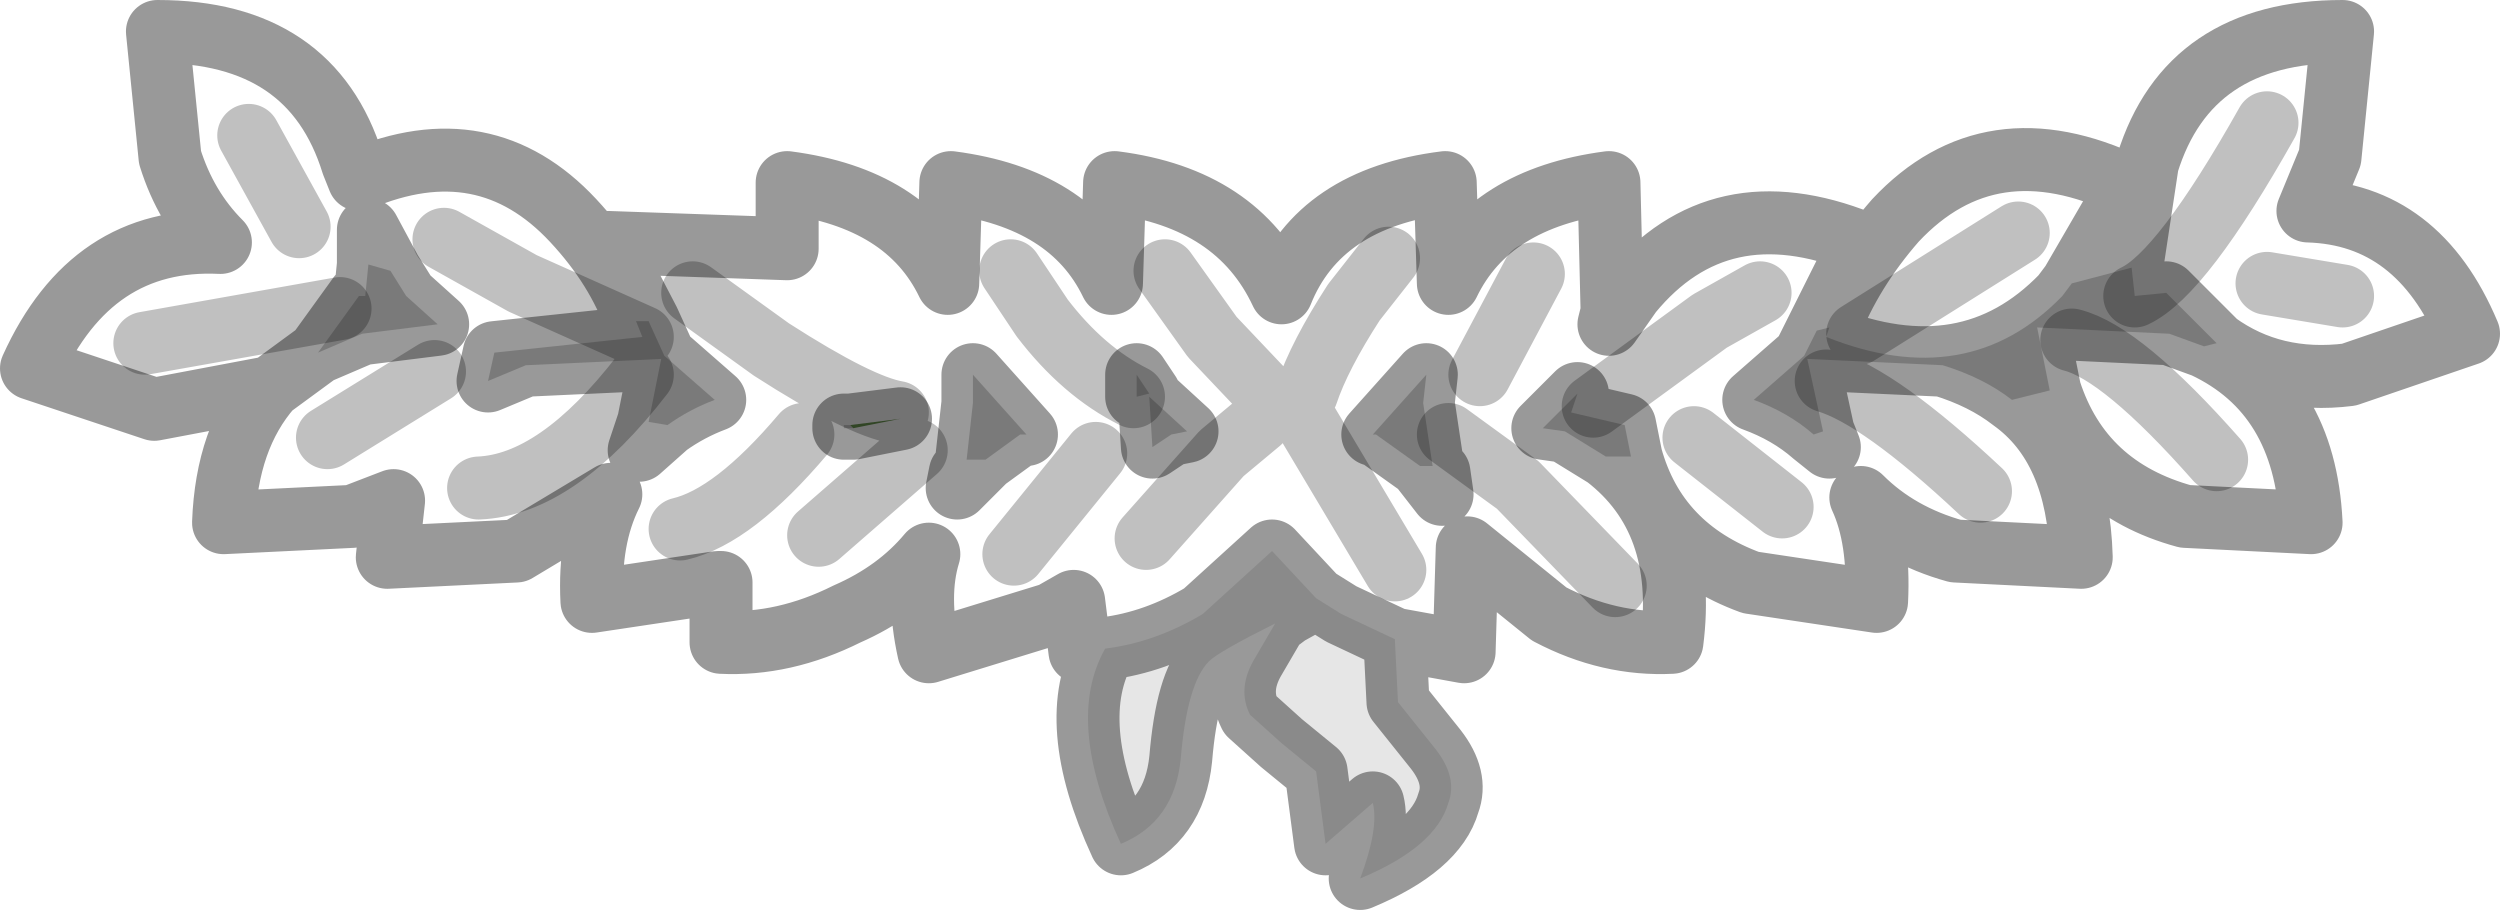 <?xml version="1.0" encoding="UTF-8" standalone="no"?>
<svg xmlns:xlink="http://www.w3.org/1999/xlink" height="14.45px" width="39.7px" xmlns="http://www.w3.org/2000/svg">
  <g transform="matrix(1.0, 0.0, 0.0, 1.0, 0.5, 0.5)">
    <path d="M21.65 9.65 L21.7 10.65 22.3 11.4 Q22.65 11.85 22.5 12.25 22.3 12.95 21.1 13.45 21.4 12.65 21.3 12.25 L20.55 12.9 20.4 11.75 19.85 11.3 19.35 10.85 Q19.15 10.45 19.4 10.0 L19.75 9.4 Q18.85 9.85 18.7 10.0 18.35 10.35 18.25 11.55 18.15 12.55 17.3 12.9 16.4 10.95 17.05 9.8 17.85 9.7 18.6 9.25 L19.7 8.25 20.4 9.0 20.8 9.25 21.65 9.65 M19.75 9.4 L19.95 9.25 20.4 9.0 19.95 9.25 19.75 9.4" fill="#000000" fill-opacity="0.098" fill-rule="evenodd" stroke="none"/>
    <path d="M34.7 4.95 L34.5 5.0 33.95 4.8 31.85 4.7 32.05 5.7 31.45 5.85 Q31.0 5.5 30.35 5.3 L28.2 5.2 28.45 6.35 28.3 6.4 Q27.9 6.05 27.35 5.85 L28.15 5.15 28.35 4.75 28.55 4.7 28.5 4.85 Q30.75 5.75 32.25 4.2 L32.4 4.0 33.35 3.75 33.4 4.2 33.9 4.15 34.7 4.95 M25.4 6.75 L25.0 6.75 24.35 6.35 24.0 6.3 24.55 5.75 24.45 6.05 25.3 6.25 25.4 6.75 M9.6 4.6 L9.8 4.6 10.05 5.15 10.85 5.85 Q10.45 6.0 10.1 6.25 L9.8 6.2 10.0 5.2 7.85 5.3 7.25 5.55 7.35 5.1 9.7 4.85 9.6 4.6 M22.05 6.9 L21.35 6.4 21.3 6.4 22.15 5.45 22.1 5.9 22.25 6.9 22.05 6.9 M17.75 5.75 L17.55 5.8 17.55 5.45 17.75 5.75 M17.75 5.8 L18.35 6.35 18.1 6.4 17.8 6.6 17.75 5.8 M14.85 6.8 L14.95 5.9 14.95 5.45 15.8 6.4 15.7 6.4 15.15 6.8 14.85 6.8 M13.0 6.25 L13.05 6.3 12.9 6.3 12.9 6.25 13.0 6.25 M5.7 3.8 L5.95 4.2 6.45 4.65 5.25 4.8 4.55 5.1 5.2 4.2 5.3 4.2 5.35 3.7 5.7 3.8" fill="#000000" fill-opacity="0.2" fill-rule="evenodd" stroke="none"/>
    <path d="M33.35 3.75 L33.6 2.1 Q34.25 0.0 36.7 0.0 L36.5 2.0 36.15 2.85 Q37.9 2.9 38.7 4.8 L36.8 5.45 Q35.6 5.6 34.7 4.95 L33.9 4.15 33.4 4.2 33.35 3.75 M34.5 5.0 Q36.1 5.75 36.2 7.8 L34.2 7.7 Q32.55 7.25 32.05 5.7 L31.85 4.7 33.95 4.8 34.5 5.0 M31.45 5.85 Q32.5 6.6 32.55 8.35 L30.55 8.25 Q29.65 8.0 29.05 7.4 29.35 8.05 29.3 9.05 L27.3 8.75 Q25.8 8.2 25.4 6.75 L25.3 6.25 24.45 6.05 24.55 5.75 24.0 6.3 24.35 6.35 25.0 6.75 Q26.3 7.75 26.05 9.7 25.05 9.75 24.1 9.25 L22.8 8.2 22.75 9.85 21.65 9.65 20.8 9.25 20.4 9.0 19.7 8.25 18.6 9.25 Q17.85 9.7 17.05 9.8 L16.65 9.85 16.55 9.05 16.2 9.25 14.25 9.85 Q14.05 8.95 14.25 8.3 13.75 8.9 12.95 9.25 11.95 9.75 10.95 9.7 L10.95 8.75 10.9 8.75 8.9 9.05 Q8.85 8.05 9.2 7.35 L7.7 8.25 5.65 8.35 5.75 7.45 5.1 7.7 3.05 7.8 Q3.1 6.45 3.8 5.65 L1.95 6.0 0.0 5.35 Q0.95 3.25 3.0 3.35 2.45 2.8 2.2 2.0 L2.0 0.0 Q4.45 0.0 5.1 2.1 L5.2 2.35 Q7.2 1.5 8.6 3.0 9.3 3.75 9.6 4.6 L9.7 4.85 7.35 5.1 7.25 5.55 7.85 5.3 10.0 5.2 9.8 6.2 9.65 6.65 10.1 6.25 Q10.45 6.0 10.85 5.85 L10.05 5.15 9.8 4.6 9.15 3.35 12.0 3.45 12.0 2.4 Q13.9 2.65 14.55 4.0 L14.6 2.4 Q16.5 2.65 17.15 4.0 L17.2 2.4 Q19.15 2.65 19.85 4.15 20.45 2.65 22.45 2.4 L22.5 4.0 Q23.15 2.65 25.05 2.4 L25.1 4.45 25.05 4.65 25.4 4.15 Q26.8 2.45 29.05 3.35 L28.35 4.75 28.15 5.15 27.35 5.85 Q27.9 6.05 28.3 6.4 L28.55 6.6 28.45 6.35 28.2 5.2 30.35 5.3 Q31.0 5.5 31.45 5.85 M28.55 4.7 Q28.9 3.8 29.6 3.0 31.1 1.4 33.3 2.45 L32.4 4.0 32.25 4.2 Q30.75 5.75 28.5 4.85 L28.55 4.7 M22.25 6.9 L22.1 5.9 22.15 5.45 21.3 6.4 21.35 6.4 22.05 6.9 22.4 7.35 22.35 7.0 22.25 7.0 22.25 6.9 M17.75 5.75 L17.55 5.45 17.55 5.8 17.75 5.75 17.75 5.8 17.75 5.75 M15.15 6.8 L15.7 6.4 15.8 6.4 14.95 5.45 14.95 5.9 14.85 6.8 14.8 7.0 14.75 7.0 14.7 7.25 15.15 6.8 M17.75 5.8 L17.8 6.6 18.1 6.4 18.35 6.35 17.75 5.8 M13.05 6.3 L13.8 6.15 13.0 6.25 12.9 6.25 12.9 6.3 13.05 6.3 M4.55 5.1 L5.25 4.8 6.45 4.65 5.95 4.2 5.7 3.8 5.35 3.15 5.35 3.7 5.3 4.2 5.2 4.2 4.55 5.1 3.8 5.65 4.55 5.1" fill="#ffffff" fill-opacity="0.0" fill-rule="evenodd" stroke="none"/>
    <path d="M13.05 6.3 L13.0 6.25 13.8 6.15 13.05 6.3" fill="#6c9952" fill-rule="evenodd" stroke="none"/>
    <path d="M33.35 3.75 L33.6 2.1 Q34.25 0.0 36.7 0.0 L36.5 2.0 36.15 2.85 Q37.9 2.9 38.7 4.8 L36.8 5.45 Q35.6 5.6 34.7 4.95 L34.5 5.0 Q36.1 5.75 36.2 7.8 L34.2 7.7 Q32.55 7.25 32.05 5.7 L31.45 5.85 Q32.5 6.6 32.55 8.35 L30.55 8.25 Q29.65 8.0 29.05 7.4 29.35 8.05 29.3 9.05 L27.3 8.75 Q25.8 8.2 25.4 6.75 L25.0 6.75 Q26.3 7.75 26.05 9.7 25.05 9.75 24.1 9.25 L22.8 8.2 22.75 9.85 21.65 9.65 21.7 10.65 22.3 11.4 Q22.65 11.85 22.5 12.25 22.3 12.95 21.1 13.45 21.4 12.65 21.3 12.25 L20.55 12.9 20.4 11.75 19.85 11.3 19.35 10.85 Q19.15 10.45 19.4 10.0 L19.75 9.4 Q18.85 9.85 18.7 10.0 18.35 10.35 18.25 11.55 18.15 12.55 17.3 12.9 16.4 10.95 17.05 9.8 L16.65 9.85 16.55 9.05 16.2 9.25 14.25 9.85 Q14.05 8.95 14.25 8.3 13.75 8.9 12.95 9.25 11.95 9.75 10.95 9.7 L10.95 8.75 10.9 8.75 8.9 9.05 Q8.85 8.05 9.2 7.35 L7.7 8.25 5.65 8.35 5.75 7.45 5.1 7.7 3.05 7.8 Q3.1 6.45 3.8 5.65 L1.95 6.0 0.0 5.35 Q0.95 3.25 3.0 3.35 2.45 2.8 2.2 2.0 L2.0 0.0 Q4.45 0.0 5.1 2.1 L5.2 2.35 Q7.2 1.5 8.6 3.0 9.3 3.75 9.6 4.6 L9.8 4.6 9.15 3.35 12.0 3.45 12.0 2.4 Q13.9 2.65 14.55 4.0 L14.6 2.4 Q16.5 2.65 17.15 4.0 L17.2 2.4 Q19.15 2.65 19.85 4.15 20.45 2.65 22.45 2.4 L22.5 4.0 Q23.15 2.65 25.05 2.4 L25.1 4.45 25.05 4.65 25.4 4.15 Q26.8 2.45 29.05 3.35 L28.35 4.75 28.55 4.7 Q28.9 3.8 29.6 3.0 31.1 1.4 33.3 2.45 L32.4 4.0 33.35 3.75 33.4 4.2 33.9 4.15 34.7 4.95 M32.4 4.0 L32.25 4.2 Q30.75 5.75 28.5 4.85 L28.55 4.7 M32.05 5.7 L31.85 4.7 33.95 4.8 34.5 5.0 M28.35 4.75 L28.15 5.15 27.35 5.85 Q27.9 6.05 28.3 6.4 L28.45 6.35 28.2 5.2 30.35 5.3 Q31.0 5.5 31.45 5.85 M24.55 5.75 L24.0 6.3 24.35 6.35 25.0 6.75 M22.05 6.9 L21.35 6.4 21.3 6.4 22.15 5.45 22.1 5.9 22.25 6.9 22.25 7.0 22.35 7.0 22.4 7.35 22.05 6.9 22.25 6.9 M21.65 9.65 L20.8 9.25 20.4 9.0 19.95 9.25 19.75 9.4 M28.3 6.4 L28.55 6.6 28.45 6.35 M25.4 6.75 L25.3 6.25 24.45 6.05 M17.75 5.75 L17.55 5.8 17.55 5.45 17.75 5.75 17.75 5.8 18.35 6.35 18.1 6.4 17.8 6.6 17.75 5.8 M14.85 6.8 L14.95 5.9 14.95 5.45 15.8 6.4 15.7 6.4 15.15 6.8 14.7 7.25 14.75 7.0 14.8 7.0 14.85 6.8 15.15 6.8 M13.0 6.25 L13.05 6.3 13.8 6.15 13.0 6.25 12.9 6.25 12.9 6.3 13.05 6.3 M20.4 9.0 L19.7 8.25 18.6 9.25 Q17.85 9.7 17.05 9.8 M5.7 3.8 L5.95 4.2 6.45 4.65 5.25 4.8 4.55 5.1 3.8 5.65 M5.35 3.7 L5.35 3.15 5.7 3.8 5.35 3.7 5.3 4.2 5.2 4.2 4.55 5.1 M9.6 4.6 L9.7 4.85 7.35 5.1 7.25 5.55 7.85 5.3 10.0 5.2 9.8 6.2 10.1 6.25 Q10.45 6.0 10.85 5.85 L10.05 5.15 9.8 4.6 M9.8 6.2 L9.65 6.65 10.1 6.25" fill="none" stroke="#000000" stroke-linecap="round" stroke-linejoin="round" stroke-opacity="0.4" stroke-width="1.0"/>
    <path d="M34.7 6.8 Q33.2 5.1 32.4 4.9 M35.5 1.45 Q34.15 3.85 33.4 4.2 M36.7 4.2 L35.5 4.0 M27.45 4.15 L26.65 4.6 24.8 5.95 M21.55 3.6 L21.0 4.3 Q20.45 5.15 20.25 5.75 M23.85 3.85 L23.0 5.45 M22.5 6.4 L23.6 7.2 25.15 8.8 M21.65 8.55 L20.25 6.2 M27.8 7.55 L26.4 6.45 M31.55 3.2 L29.0 4.8 M30.95 7.3 Q29.35 5.8 28.5 5.55 M19.65 5.8 L18.75 4.85 18.0 3.8 M15.55 3.8 L16.05 4.55 Q16.7 5.4 17.5 5.8 M10.5 4.15 L11.75 5.05 Q13.15 5.95 13.75 6.05 M12.25 6.4 Q11.15 7.7 10.3 7.9 M14.05 6.65 L12.5 8.0 M19.5 6.2 L18.9 6.7 17.7 8.05 M16.9 6.7 L15.6 8.3 M6.55 3.3 L7.8 4.0 9.7 4.85 M1.8 4.95 L4.9 4.4 M9.7 5.45 Q8.35 7.2 7.1 7.25 M4.25 3.1 L3.45 1.65 M6.4 5.4 L4.7 6.45" fill="none" stroke="#000000" stroke-linecap="round" stroke-linejoin="round" stroke-opacity="0.247" stroke-width="1.0"/>
  </g>
</svg>
